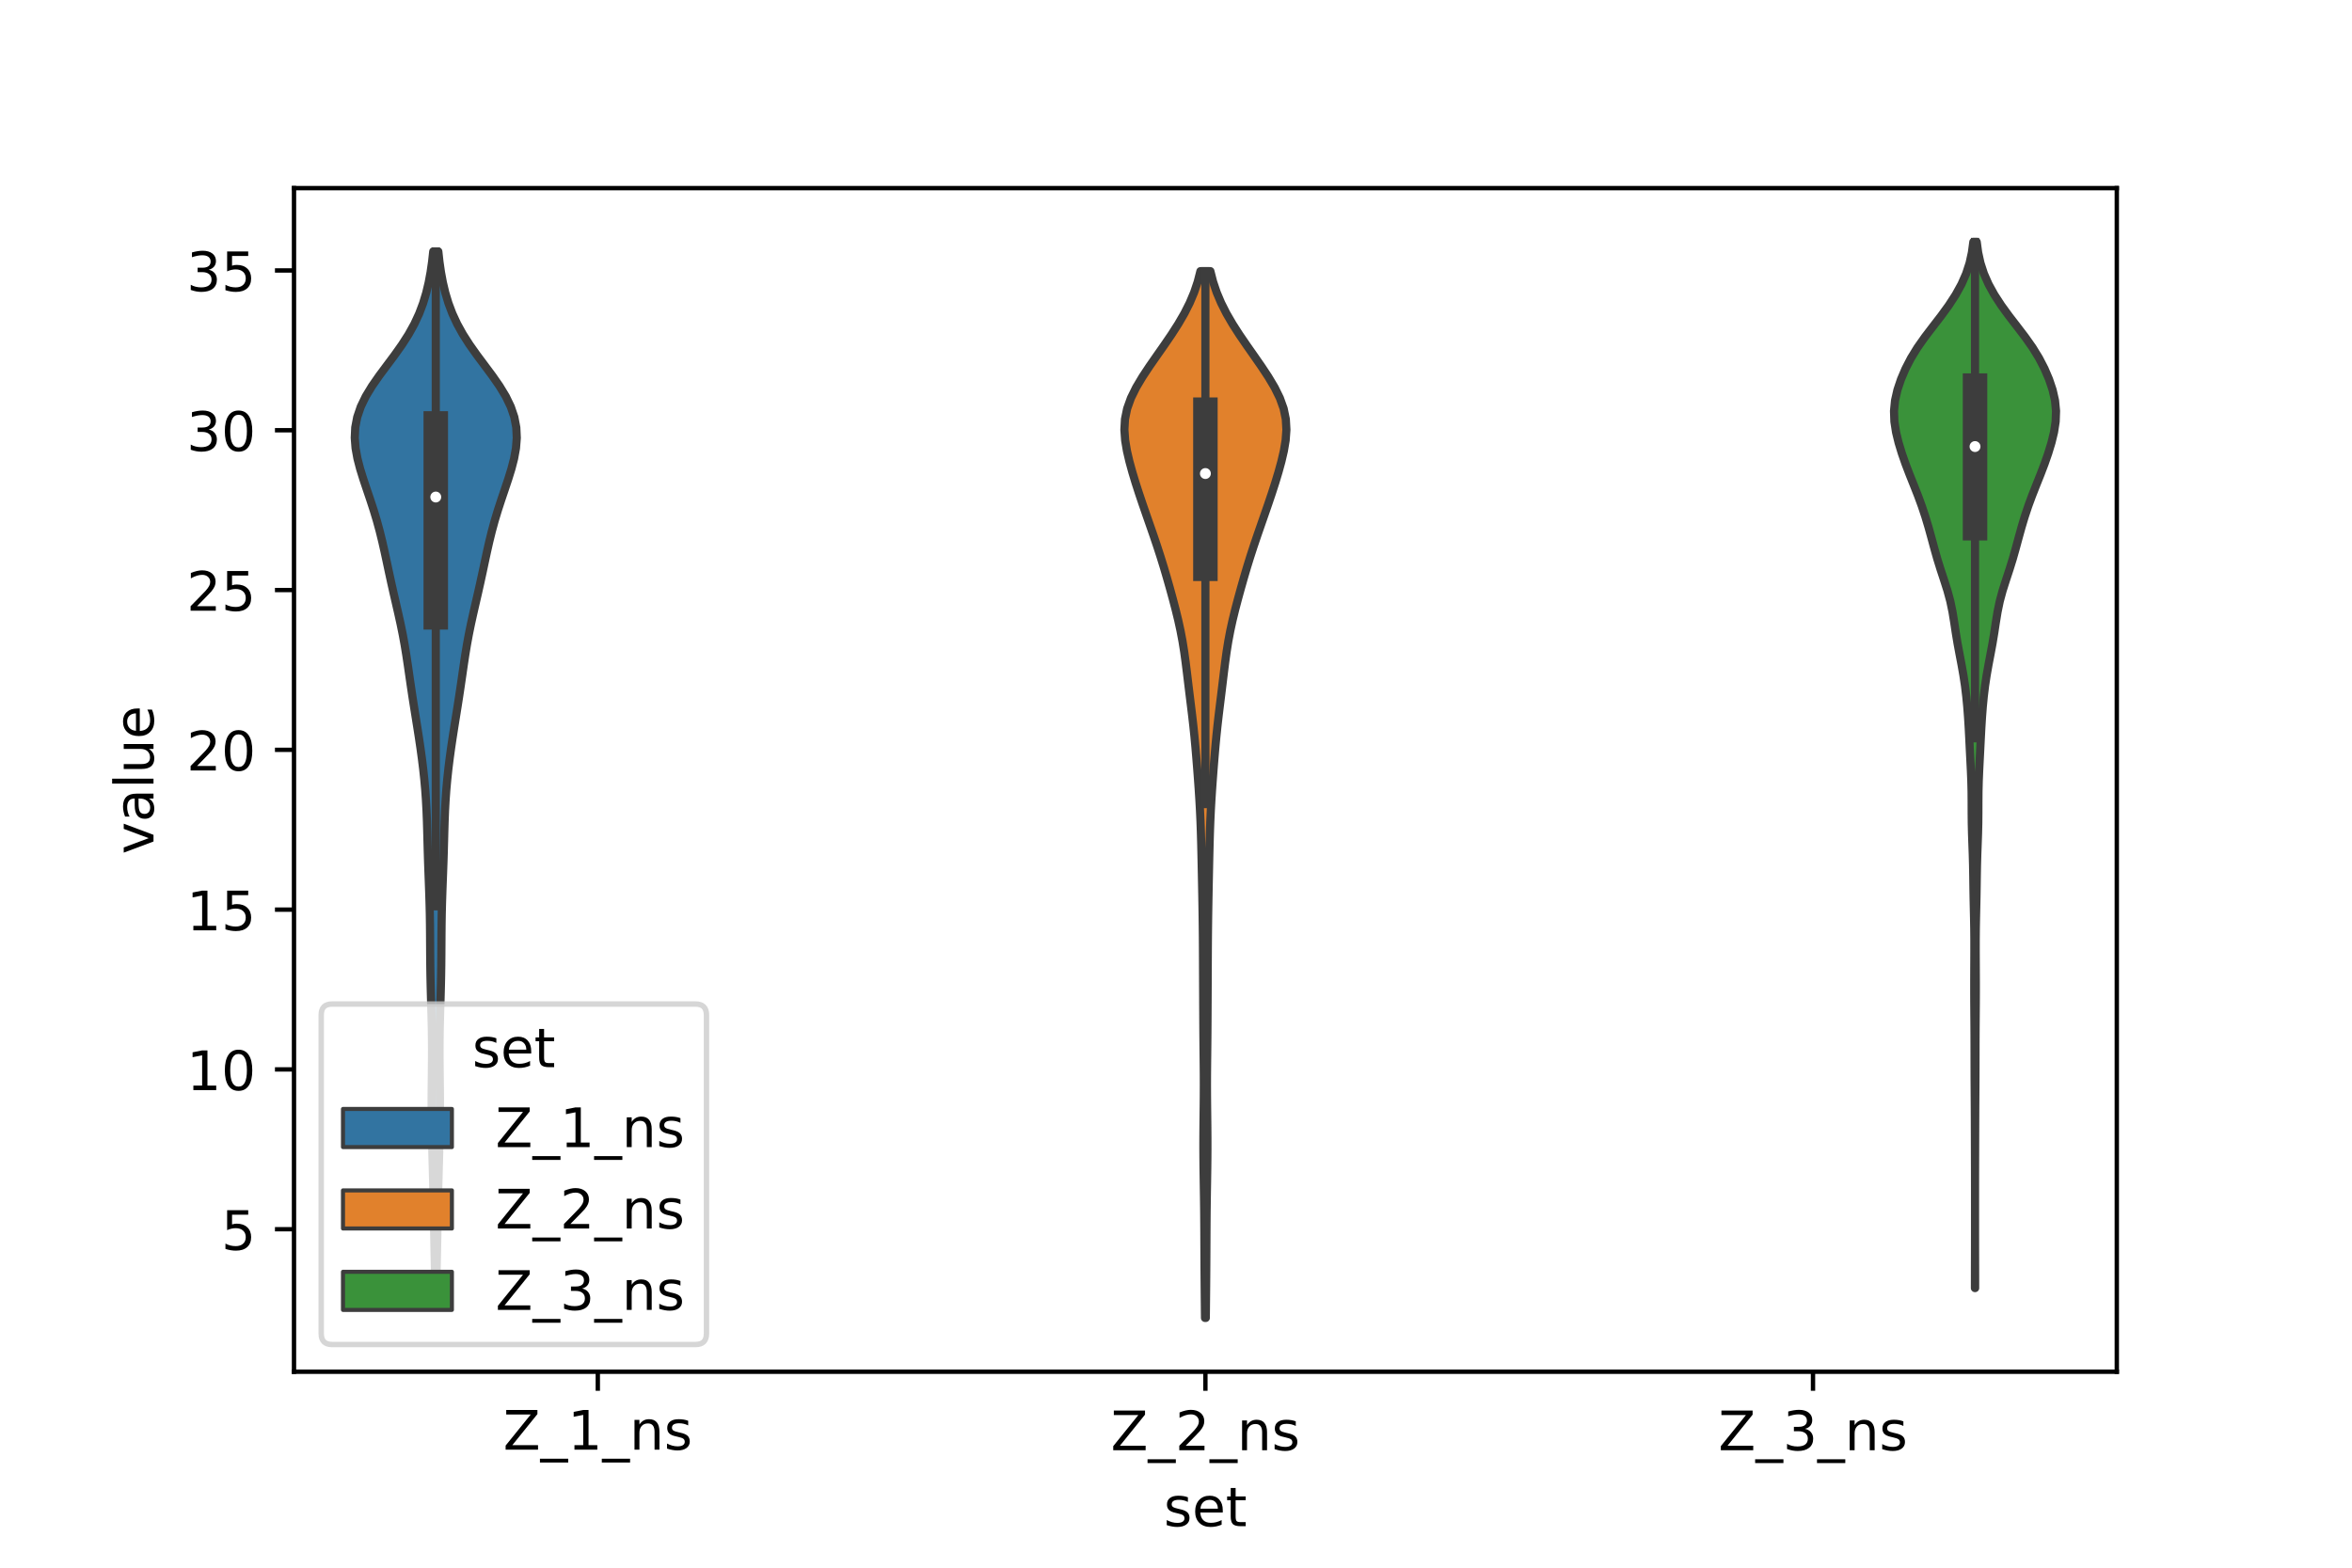 <?xml version="1.0" encoding="utf-8" standalone="no"?>
<!DOCTYPE svg PUBLIC "-//W3C//DTD SVG 1.1//EN"
  "http://www.w3.org/Graphics/SVG/1.1/DTD/svg11.dtd">
<!-- Created with matplotlib (https://matplotlib.org/) -->
<svg height="288pt" version="1.1" viewBox="0 0 432 288" width="432pt" xmlns="http://www.w3.org/2000/svg" xmlns:xlink="http://www.w3.org/1999/xlink">
 <defs>
  <style type="text/css">*{stroke-linecap:butt;stroke-linejoin:round;}</style>
 </defs>
 <g id="figure_1">
  <g id="patch_1">
   <path d="M 0 288 
L 432 288 
L 432 0 
L 0 0 
z
" style="fill:#ffffff;"/>
  </g>
  <g id="axes_1">
   <g id="patch_2">
    <path d="M 54 252 
L 388.8 252 
L 388.8 34.56 
L 54 34.56 
z
" style="fill:#ffffff;"/>
   </g>
   <g id="PolyCollection_1">
    <defs>
     <path d="M 80.172 -53.506 
L 79.908 -53.506 
L 79.869 -55.408 
L 79.829 -57.31 
L 79.79 -59.212 
L 79.753 -61.114 
L 79.719 -63.016 
L 79.685 -64.918 
L 79.649 -66.82 
L 79.61 -68.722 
L 79.565 -70.624 
L 79.515 -72.526 
L 79.462 -74.428 
L 79.41 -76.33 
L 79.361 -78.232 
L 79.32 -80.134 
L 79.291 -82.036 
L 79.276 -83.938 
L 79.275 -85.84 
L 79.286 -87.742 
L 79.306 -89.644 
L 79.328 -91.546 
L 79.345 -93.448 
L 79.35 -95.35 
L 79.339 -97.252 
L 79.309 -99.154 
L 79.265 -101.056 
L 79.211 -102.958 
L 79.155 -104.86 
L 79.104 -106.762 
L 79.062 -108.664 
L 79.033 -110.566 
L 79.015 -112.468 
L 79.003 -114.37 
L 78.992 -116.272 
L 78.975 -118.174 
L 78.946 -120.076 
L 78.9 -121.978 
L 78.84 -123.88 
L 78.771 -125.782 
L 78.699 -127.684 
L 78.631 -129.586 
L 78.573 -131.488 
L 78.521 -133.39 
L 78.472 -135.292 
L 78.415 -137.194 
L 78.34 -139.096 
L 78.238 -140.998 
L 78.104 -142.9 
L 77.934 -144.802 
L 77.731 -146.704 
L 77.497 -148.606 
L 77.237 -150.508 
L 76.956 -152.41 
L 76.66 -154.312 
L 76.356 -156.214 
L 76.052 -158.116 
L 75.755 -160.018 
L 75.47 -161.92 
L 75.193 -163.822 
L 74.919 -165.724 
L 74.633 -167.626 
L 74.321 -169.528 
L 73.973 -171.43 
L 73.586 -173.332 
L 73.166 -175.234 
L 72.729 -177.137 
L 72.29 -179.039 
L 71.862 -180.941 
L 71.448 -182.843 
L 71.043 -184.745 
L 70.634 -186.647 
L 70.203 -188.549 
L 69.733 -190.451 
L 69.213 -192.353 
L 68.639 -194.255 
L 68.019 -196.157 
L 67.375 -198.059 
L 66.737 -199.961 
L 66.147 -201.863 
L 65.654 -203.765 
L 65.309 -205.667 
L 65.16 -207.569 
L 65.251 -209.471 
L 65.614 -211.373 
L 66.26 -213.275 
L 67.179 -215.177 
L 68.333 -217.079 
L 69.658 -218.981 
L 71.073 -220.883 
L 72.493 -222.785 
L 73.841 -224.687 
L 75.059 -226.589 
L 76.113 -228.491 
L 76.994 -230.393 
L 77.711 -232.295 
L 78.284 -234.197 
L 78.736 -236.099 
L 79.089 -238.001 
L 79.364 -239.903 
L 79.573 -241.805 
L 80.507 -241.805 
L 80.507 -241.805 
L 80.716 -239.903 
L 80.991 -238.001 
L 81.344 -236.099 
L 81.796 -234.197 
L 82.369 -232.295 
L 83.086 -230.393 
L 83.967 -228.491 
L 85.021 -226.589 
L 86.239 -224.687 
L 87.587 -222.785 
L 89.007 -220.883 
L 90.422 -218.981 
L 91.747 -217.079 
L 92.901 -215.177 
L 93.82 -213.275 
L 94.466 -211.373 
L 94.829 -209.471 
L 94.92 -207.569 
L 94.771 -205.667 
L 94.426 -203.765 
L 93.933 -201.863 
L 93.343 -199.961 
L 92.705 -198.059 
L 92.061 -196.157 
L 91.441 -194.255 
L 90.867 -192.353 
L 90.347 -190.451 
L 89.877 -188.549 
L 89.446 -186.647 
L 89.037 -184.745 
L 88.632 -182.843 
L 88.218 -180.941 
L 87.79 -179.039 
L 87.351 -177.137 
L 86.914 -175.234 
L 86.494 -173.332 
L 86.107 -171.43 
L 85.759 -169.528 
L 85.447 -167.626 
L 85.161 -165.724 
L 84.887 -163.822 
L 84.61 -161.92 
L 84.325 -160.018 
L 84.028 -158.116 
L 83.724 -156.214 
L 83.42 -154.312 
L 83.124 -152.41 
L 82.843 -150.508 
L 82.583 -148.606 
L 82.349 -146.704 
L 82.146 -144.802 
L 81.976 -142.9 
L 81.842 -140.998 
L 81.74 -139.096 
L 81.665 -137.194 
L 81.608 -135.292 
L 81.559 -133.39 
L 81.507 -131.488 
L 81.449 -129.586 
L 81.381 -127.684 
L 81.309 -125.782 
L 81.24 -123.88 
L 81.18 -121.978 
L 81.134 -120.076 
L 81.105 -118.174 
L 81.088 -116.272 
L 81.077 -114.37 
L 81.065 -112.468 
L 81.047 -110.566 
L 81.018 -108.664 
L 80.976 -106.762 
L 80.925 -104.86 
L 80.869 -102.958 
L 80.815 -101.056 
L 80.771 -99.154 
L 80.741 -97.252 
L 80.73 -95.35 
L 80.735 -93.448 
L 80.752 -91.546 
L 80.774 -89.644 
L 80.794 -87.742 
L 80.805 -85.84 
L 80.804 -83.938 
L 80.789 -82.036 
L 80.76 -80.134 
L 80.719 -78.232 
L 80.67 -76.33 
L 80.618 -74.428 
L 80.565 -72.526 
L 80.515 -70.624 
L 80.47 -68.722 
L 80.431 -66.82 
L 80.395 -64.918 
L 80.361 -63.016 
L 80.327 -61.114 
L 80.29 -59.212 
L 80.251 -57.31 
L 80.211 -55.408 
L 80.172 -53.506 
z
" id="m6a539c9d54" style="stroke:#3d3d3d;stroke-width:1.5;"/>
    </defs>
    <g clip-path="url(#pc1f71ebf82)">
     <use style="fill:#3274a1;stroke:#3d3d3d;stroke-width:1.5;" x="0" xlink:href="#m6a539c9d54" y="288"/>
    </g>
   </g>
   <g id="PolyCollection_2">
    <defs>
     <path d="M 221.473 -45.884 
L 221.327 -45.884 
L 221.306 -47.826 
L 221.286 -49.769 
L 221.268 -51.711 
L 221.251 -53.653 
L 221.237 -55.596 
L 221.226 -57.538 
L 221.216 -59.481 
L 221.207 -61.423 
L 221.195 -63.366 
L 221.179 -65.308 
L 221.155 -67.251 
L 221.125 -69.193 
L 221.093 -71.135 
L 221.063 -73.078 
L 221.041 -75.02 
L 221.029 -76.963 
L 221.031 -78.905 
L 221.044 -80.848 
L 221.065 -82.79 
L 221.088 -84.733 
L 221.106 -86.675 
L 221.113 -88.618 
L 221.107 -90.56 
L 221.09 -92.502 
L 221.068 -94.445 
L 221.047 -96.387 
L 221.03 -98.33 
L 221.017 -100.272 
L 221.007 -102.215 
L 220.998 -104.157 
L 220.989 -106.1 
L 220.98 -108.042 
L 220.972 -109.984 
L 220.964 -111.927 
L 220.954 -113.869 
L 220.94 -115.812 
L 220.92 -117.754 
L 220.895 -119.697 
L 220.865 -121.639 
L 220.83 -123.582 
L 220.793 -125.524 
L 220.754 -127.466 
L 220.714 -129.409 
L 220.671 -131.351 
L 220.624 -133.294 
L 220.567 -135.236 
L 220.496 -137.179 
L 220.406 -139.121 
L 220.298 -141.064 
L 220.173 -143.006 
L 220.034 -144.949 
L 219.887 -146.891 
L 219.732 -148.833 
L 219.567 -150.776 
L 219.385 -152.718 
L 219.183 -154.661 
L 218.961 -156.603 
L 218.725 -158.546 
L 218.485 -160.488 
L 218.248 -162.431 
L 218.014 -164.373 
L 217.772 -166.315 
L 217.505 -168.258 
L 217.195 -170.2 
L 216.827 -172.143 
L 216.402 -174.085 
L 215.926 -176.028 
L 215.416 -177.97 
L 214.883 -179.913 
L 214.331 -181.855 
L 213.758 -183.798 
L 213.157 -185.74 
L 212.525 -187.682 
L 211.868 -189.625 
L 211.194 -191.567 
L 210.516 -193.51 
L 209.844 -195.452 
L 209.189 -197.395 
L 208.562 -199.337 
L 207.975 -201.28 
L 207.442 -203.222 
L 206.989 -205.164 
L 206.662 -207.107 
L 206.52 -209.049 
L 206.628 -210.992 
L 207.028 -212.934 
L 207.725 -214.877 
L 208.682 -216.819 
L 209.838 -218.762 
L 211.123 -220.704 
L 212.473 -222.646 
L 213.836 -224.589 
L 215.163 -226.531 
L 216.409 -228.474 
L 217.537 -230.416 
L 218.518 -232.359 
L 219.336 -234.301 
L 219.99 -236.244 
L 220.486 -238.186 
L 222.314 -238.186 
L 222.314 -238.186 
L 222.81 -236.244 
L 223.464 -234.301 
L 224.282 -232.359 
L 225.263 -230.416 
L 226.391 -228.474 
L 227.637 -226.531 
L 228.964 -224.589 
L 230.327 -222.646 
L 231.677 -220.704 
L 232.962 -218.762 
L 234.118 -216.819 
L 235.075 -214.877 
L 235.772 -212.934 
L 236.172 -210.992 
L 236.28 -209.049 
L 236.138 -207.107 
L 235.811 -205.164 
L 235.358 -203.222 
L 234.825 -201.28 
L 234.238 -199.337 
L 233.611 -197.395 
L 232.956 -195.452 
L 232.284 -193.51 
L 231.606 -191.567 
L 230.932 -189.625 
L 230.275 -187.682 
L 229.643 -185.74 
L 229.042 -183.798 
L 228.469 -181.855 
L 227.917 -179.913 
L 227.384 -177.97 
L 226.874 -176.028 
L 226.398 -174.085 
L 225.973 -172.143 
L 225.605 -170.2 
L 225.295 -168.258 
L 225.028 -166.315 
L 224.786 -164.373 
L 224.552 -162.431 
L 224.315 -160.488 
L 224.075 -158.546 
L 223.839 -156.603 
L 223.617 -154.661 
L 223.415 -152.718 
L 223.233 -150.776 
L 223.068 -148.833 
L 222.913 -146.891 
L 222.766 -144.949 
L 222.627 -143.006 
L 222.502 -141.064 
L 222.394 -139.121 
L 222.304 -137.179 
L 222.233 -135.236 
L 222.176 -133.294 
L 222.129 -131.351 
L 222.086 -129.409 
L 222.046 -127.466 
L 222.007 -125.524 
L 221.97 -123.582 
L 221.935 -121.639 
L 221.905 -119.697 
L 221.88 -117.754 
L 221.86 -115.812 
L 221.846 -113.869 
L 221.836 -111.927 
L 221.828 -109.984 
L 221.82 -108.042 
L 221.811 -106.1 
L 221.802 -104.157 
L 221.793 -102.215 
L 221.783 -100.272 
L 221.77 -98.33 
L 221.753 -96.387 
L 221.732 -94.445 
L 221.71 -92.502 
L 221.693 -90.56 
L 221.687 -88.618 
L 221.694 -86.675 
L 221.712 -84.733 
L 221.735 -82.79 
L 221.756 -80.848 
L 221.769 -78.905 
L 221.771 -76.963 
L 221.759 -75.02 
L 221.737 -73.078 
L 221.707 -71.135 
L 221.675 -69.193 
L 221.645 -67.251 
L 221.621 -65.308 
L 221.605 -63.366 
L 221.593 -61.423 
L 221.584 -59.481 
L 221.574 -57.538 
L 221.563 -55.596 
L 221.549 -53.653 
L 221.532 -51.711 
L 221.514 -49.769 
L 221.494 -47.826 
L 221.473 -45.884 
z
" id="mf9cb48114d" style="stroke:#3d3d3d;stroke-width:1.5;"/>
    </defs>
    <g clip-path="url(#pc1f71ebf82)">
     <use style="fill:#e1812c;stroke:#3d3d3d;stroke-width:1.5;" x="0" xlink:href="#mf9cb48114d" y="288"/>
    </g>
   </g>
   <g id="PolyCollection_3">
    <defs>
     <path d="M 362.78 -51.369 
L 362.74 -51.369 
L 362.742 -53.311 
L 362.746 -55.252 
L 362.752 -57.193 
L 362.756 -59.135 
L 362.758 -61.076 
L 362.759 -63.017 
L 362.76 -64.958 
L 362.76 -66.9 
L 362.759 -68.841 
L 362.758 -70.782 
L 362.755 -72.724 
L 362.75 -74.665 
L 362.744 -76.606 
L 362.738 -78.547 
L 362.732 -80.489 
L 362.726 -82.43 
L 362.718 -84.371 
L 362.706 -86.313 
L 362.694 -88.254 
L 362.683 -90.195 
L 362.677 -92.136 
L 362.674 -94.078 
L 362.671 -96.019 
L 362.665 -97.96 
L 362.653 -99.902 
L 362.637 -101.843 
L 362.622 -103.784 
L 362.614 -105.725 
L 362.614 -107.667 
L 362.621 -109.608 
L 362.631 -111.549 
L 362.638 -113.49 
L 362.636 -115.432 
L 362.618 -117.373 
L 362.583 -119.314 
L 362.538 -121.256 
L 362.495 -123.197 
L 362.463 -125.138 
L 362.436 -127.079 
L 362.402 -129.021 
L 362.348 -130.962 
L 362.277 -132.903 
L 362.209 -134.845 
L 362.163 -136.786 
L 362.145 -138.727 
L 362.141 -140.668 
L 362.126 -142.61 
L 362.078 -144.551 
L 361.997 -146.492 
L 361.9 -148.434 
L 361.801 -150.375 
L 361.706 -152.316 
L 361.604 -154.257 
L 361.485 -156.199 
L 361.338 -158.14 
L 361.152 -160.081 
L 360.917 -162.023 
L 360.624 -163.964 
L 360.281 -165.905 
L 359.911 -167.846 
L 359.551 -169.788 
L 359.229 -171.729 
L 358.936 -173.67 
L 358.62 -175.612 
L 358.217 -177.553 
L 357.692 -179.494 
L 357.074 -181.435 
L 356.433 -183.377 
L 355.83 -185.318 
L 355.28 -187.259 
L 354.755 -189.2 
L 354.217 -191.142 
L 353.634 -193.083 
L 352.988 -195.024 
L 352.273 -196.966 
L 351.507 -198.907 
L 350.731 -200.848 
L 349.989 -202.789 
L 349.312 -204.731 
L 348.721 -206.672 
L 348.25 -208.613 
L 347.951 -210.555 
L 347.88 -212.496 
L 348.07 -214.437 
L 348.511 -216.378 
L 349.163 -218.32 
L 349.992 -220.261 
L 350.995 -222.202 
L 352.187 -224.144 
L 353.556 -226.085 
L 355.038 -228.026 
L 356.534 -229.967 
L 357.946 -231.909 
L 359.208 -233.85 
L 360.278 -235.791 
L 361.131 -237.733 
L 361.762 -239.674 
L 362.187 -241.615 
L 362.449 -243.556 
L 363.071 -243.556 
L 363.071 -243.556 
L 363.333 -241.615 
L 363.758 -239.674 
L 364.389 -237.733 
L 365.242 -235.791 
L 366.312 -233.85 
L 367.574 -231.909 
L 368.986 -229.967 
L 370.482 -228.026 
L 371.964 -226.085 
L 373.333 -224.144 
L 374.525 -222.202 
L 375.528 -220.261 
L 376.357 -218.32 
L 377.009 -216.378 
L 377.45 -214.437 
L 377.64 -212.496 
L 377.569 -210.555 
L 377.27 -208.613 
L 376.799 -206.672 
L 376.208 -204.731 
L 375.531 -202.789 
L 374.789 -200.848 
L 374.013 -198.907 
L 373.247 -196.966 
L 372.532 -195.024 
L 371.886 -193.083 
L 371.303 -191.142 
L 370.765 -189.2 
L 370.24 -187.259 
L 369.69 -185.318 
L 369.087 -183.377 
L 368.446 -181.435 
L 367.828 -179.494 
L 367.303 -177.553 
L 366.9 -175.612 
L 366.584 -173.67 
L 366.291 -171.729 
L 365.969 -169.788 
L 365.609 -167.846 
L 365.239 -165.905 
L 364.896 -163.964 
L 364.603 -162.023 
L 364.368 -160.081 
L 364.182 -158.14 
L 364.035 -156.199 
L 363.916 -154.257 
L 363.814 -152.316 
L 363.719 -150.375 
L 363.62 -148.434 
L 363.523 -146.492 
L 363.442 -144.551 
L 363.394 -142.61 
L 363.379 -140.668 
L 363.375 -138.727 
L 363.357 -136.786 
L 363.311 -134.845 
L 363.243 -132.903 
L 363.172 -130.962 
L 363.118 -129.021 
L 363.084 -127.079 
L 363.057 -125.138 
L 363.025 -123.197 
L 362.982 -121.256 
L 362.937 -119.314 
L 362.902 -117.373 
L 362.884 -115.432 
L 362.882 -113.49 
L 362.889 -111.549 
L 362.899 -109.608 
L 362.906 -107.667 
L 362.906 -105.725 
L 362.898 -103.784 
L 362.883 -101.843 
L 362.867 -99.902 
L 362.855 -97.96 
L 362.849 -96.019 
L 362.846 -94.078 
L 362.843 -92.136 
L 362.837 -90.195 
L 362.826 -88.254 
L 362.814 -86.313 
L 362.802 -84.371 
L 362.794 -82.43 
L 362.788 -80.489 
L 362.782 -78.547 
L 362.776 -76.606 
L 362.77 -74.665 
L 362.765 -72.724 
L 362.762 -70.782 
L 362.761 -68.841 
L 362.76 -66.9 
L 362.76 -64.958 
L 362.761 -63.017 
L 362.762 -61.076 
L 362.764 -59.135 
L 362.768 -57.193 
L 362.774 -55.252 
L 362.778 -53.311 
L 362.78 -51.369 
z
" id="mc1b87d69ce" style="stroke:#3d3d3d;stroke-width:1.5;"/>
    </defs>
    <g clip-path="url(#pc1f71ebf82)">
     <use style="fill:#3a923a;stroke:#3d3d3d;stroke-width:1.5;" x="0" xlink:href="#mc1b87d69ce" y="288"/>
    </g>
   </g>
   <g id="patch_3">
    <path clip-path="url(#pc1f71ebf82)" d="M 109.8 255.173 
L 109.8 255.173 
L 109.8 255.173 
L 109.8 255.173 
z
" style="fill:#3274a1;stroke:#3d3d3d;stroke-linejoin:miter;stroke-width:0.75;"/>
   </g>
   <g id="patch_4">
    <path clip-path="url(#pc1f71ebf82)" d="M 109.8 255.173 
L 109.8 255.173 
L 109.8 255.173 
L 109.8 255.173 
z
" style="fill:#e1812c;stroke:#3d3d3d;stroke-linejoin:miter;stroke-width:0.75;"/>
   </g>
   <g id="patch_5">
    <path clip-path="url(#pc1f71ebf82)" d="M 109.8 255.173 
L 109.8 255.173 
L 109.8 255.173 
L 109.8 255.173 
z
" style="fill:#3a923a;stroke:#3d3d3d;stroke-linejoin:miter;stroke-width:0.75;"/>
   </g>
   <g id="matplotlib.axis_1">
    <g id="xtick_1">
     <g id="line2d_1">
      <defs>
       <path d="M 0 0 
L 0 3.5 
" id="mb896e385e2" style="stroke:#000000;stroke-width:0.8;"/>
      </defs>
      <g>
       <use style="stroke:#000000;stroke-width:0.8;" x="109.8" xlink:href="#mb896e385e2" y="252"/>
      </g>
     </g>
     <g id="text_1">
      <!-- Z_1_ns -->
      <g transform="translate(92.42 266.32)scale(0.1 -0.1)">
       <defs>
        <path d="M 5.609 72.906 
L 62.891 72.906 
L 62.891 65.375 
L 16.797 8.297 
L 64.016 8.297 
L 64.016 0 
L 4.5 0 
L 4.5 7.516 
L 50.594 64.594 
L 5.609 64.594 
z
" id="DejaVuSans-90"/>
        <path d="M 50.984 -16.609 
L 50.984 -23.578 
L -0.984 -23.578 
L -0.984 -16.609 
z
" id="DejaVuSans-95"/>
        <path d="M 12.406 8.297 
L 28.516 8.297 
L 28.516 63.922 
L 10.984 60.406 
L 10.984 69.391 
L 28.422 72.906 
L 38.281 72.906 
L 38.281 8.297 
L 54.391 8.297 
L 54.391 0 
L 12.406 0 
z
" id="DejaVuSans-49"/>
        <path d="M 54.891 33.016 
L 54.891 0 
L 45.906 0 
L 45.906 32.719 
Q 45.906 40.484 42.875 44.328 
Q 39.844 48.188 33.797 48.188 
Q 26.516 48.188 22.312 43.547 
Q 18.109 38.922 18.109 30.906 
L 18.109 0 
L 9.078 0 
L 9.078 54.688 
L 18.109 54.688 
L 18.109 46.188 
Q 21.344 51.125 25.703 53.562 
Q 30.078 56 35.797 56 
Q 45.219 56 50.047 50.172 
Q 54.891 44.344 54.891 33.016 
z
" id="DejaVuSans-110"/>
        <path d="M 44.281 53.078 
L 44.281 44.578 
Q 40.484 46.531 36.375 47.5 
Q 32.281 48.484 27.875 48.484 
Q 21.188 48.484 17.844 46.438 
Q 14.5 44.391 14.5 40.281 
Q 14.5 37.156 16.891 35.375 
Q 19.281 33.594 26.516 31.984 
L 29.594 31.297 
Q 39.156 29.25 43.188 25.516 
Q 47.219 21.781 47.219 15.094 
Q 47.219 7.469 41.188 3.016 
Q 35.156 -1.422 24.609 -1.422 
Q 20.219 -1.422 15.453 -0.562 
Q 10.688 0.297 5.422 2 
L 5.422 11.281 
Q 10.406 8.688 15.234 7.391 
Q 20.062 6.109 24.812 6.109 
Q 31.156 6.109 34.562 8.281 
Q 37.984 10.453 37.984 14.406 
Q 37.984 18.062 35.516 20.016 
Q 33.062 21.969 24.703 23.781 
L 21.578 24.516 
Q 13.234 26.266 9.516 29.906 
Q 5.812 33.547 5.812 39.891 
Q 5.812 47.609 11.281 51.797 
Q 16.75 56 26.812 56 
Q 31.781 56 36.172 55.266 
Q 40.578 54.547 44.281 53.078 
z
" id="DejaVuSans-115"/>
       </defs>
       <use xlink:href="#DejaVuSans-90"/>
       <use x="68.506" xlink:href="#DejaVuSans-95"/>
       <use x="118.506" xlink:href="#DejaVuSans-49"/>
       <use x="182.129" xlink:href="#DejaVuSans-95"/>
       <use x="232.129" xlink:href="#DejaVuSans-110"/>
       <use x="295.508" xlink:href="#DejaVuSans-115"/>
      </g>
     </g>
    </g>
    <g id="xtick_2">
     <g id="line2d_2">
      <g>
       <use style="stroke:#000000;stroke-width:0.8;" x="221.4" xlink:href="#mb896e385e2" y="252"/>
      </g>
     </g>
     <g id="text_2">
      <!-- Z_2_ns -->
      <g transform="translate(204.02 266.422)scale(0.1 -0.1)">
       <defs>
        <path d="M 19.188 8.297 
L 53.609 8.297 
L 53.609 0 
L 7.328 0 
L 7.328 8.297 
Q 12.938 14.109 22.625 23.891 
Q 32.328 33.688 34.812 36.531 
Q 39.547 41.844 41.422 45.531 
Q 43.312 49.219 43.312 52.781 
Q 43.312 58.594 39.234 62.25 
Q 35.156 65.922 28.609 65.922 
Q 23.969 65.922 18.812 64.312 
Q 13.672 62.703 7.812 59.422 
L 7.812 69.391 
Q 13.766 71.781 18.938 73 
Q 24.125 74.219 28.422 74.219 
Q 39.75 74.219 46.484 68.547 
Q 53.219 62.891 53.219 53.422 
Q 53.219 48.922 51.531 44.891 
Q 49.859 40.875 45.406 35.406 
Q 44.188 33.984 37.641 27.219 
Q 31.109 20.453 19.188 8.297 
z
" id="DejaVuSans-50"/>
       </defs>
       <use xlink:href="#DejaVuSans-90"/>
       <use x="68.506" xlink:href="#DejaVuSans-95"/>
       <use x="118.506" xlink:href="#DejaVuSans-50"/>
       <use x="182.129" xlink:href="#DejaVuSans-95"/>
       <use x="232.129" xlink:href="#DejaVuSans-110"/>
       <use x="295.508" xlink:href="#DejaVuSans-115"/>
      </g>
     </g>
    </g>
    <g id="xtick_3">
     <g id="line2d_3">
      <g>
       <use style="stroke:#000000;stroke-width:0.8;" x="333" xlink:href="#mb896e385e2" y="252"/>
      </g>
     </g>
     <g id="text_3">
      <!-- Z_3_ns -->
      <g transform="translate(315.62 266.422)scale(0.1 -0.1)">
       <defs>
        <path d="M 40.578 39.312 
Q 47.656 37.797 51.625 33 
Q 55.609 28.219 55.609 21.188 
Q 55.609 10.406 48.188 4.484 
Q 40.766 -1.422 27.094 -1.422 
Q 22.516 -1.422 17.656 -0.516 
Q 12.797 0.391 7.625 2.203 
L 7.625 11.719 
Q 11.719 9.328 16.594 8.109 
Q 21.484 6.891 26.812 6.891 
Q 36.078 6.891 40.938 10.547 
Q 45.797 14.203 45.797 21.188 
Q 45.797 27.641 41.281 31.266 
Q 36.766 34.906 28.719 34.906 
L 20.219 34.906 
L 20.219 43.016 
L 29.109 43.016 
Q 36.375 43.016 40.234 45.922 
Q 44.094 48.828 44.094 54.297 
Q 44.094 59.906 40.109 62.906 
Q 36.141 65.922 28.719 65.922 
Q 24.656 65.922 20.016 65.031 
Q 15.375 64.156 9.812 62.312 
L 9.812 71.094 
Q 15.438 72.656 20.344 73.438 
Q 25.25 74.219 29.594 74.219 
Q 40.828 74.219 47.359 69.109 
Q 53.906 64.016 53.906 55.328 
Q 53.906 49.266 50.438 45.094 
Q 46.969 40.922 40.578 39.312 
z
" id="DejaVuSans-51"/>
       </defs>
       <use xlink:href="#DejaVuSans-90"/>
       <use x="68.506" xlink:href="#DejaVuSans-95"/>
       <use x="118.506" xlink:href="#DejaVuSans-51"/>
       <use x="182.129" xlink:href="#DejaVuSans-95"/>
       <use x="232.129" xlink:href="#DejaVuSans-110"/>
       <use x="295.508" xlink:href="#DejaVuSans-115"/>
      </g>
     </g>
    </g>
    <g id="text_4">
     <!-- set -->
     <g transform="translate(213.759 280.378)scale(0.1 -0.1)">
      <defs>
       <path d="M 56.203 29.594 
L 56.203 25.203 
L 14.891 25.203 
Q 15.484 15.922 20.484 11.062 
Q 25.484 6.203 34.422 6.203 
Q 39.594 6.203 44.453 7.469 
Q 49.312 8.734 54.109 11.281 
L 54.109 2.781 
Q 49.266 0.734 44.188 -0.344 
Q 39.109 -1.422 33.891 -1.422 
Q 20.797 -1.422 13.156 6.188 
Q 5.516 13.812 5.516 26.812 
Q 5.516 40.234 12.766 48.109 
Q 20.016 56 32.328 56 
Q 43.359 56 49.781 48.891 
Q 56.203 41.797 56.203 29.594 
z
M 47.219 32.234 
Q 47.125 39.594 43.094 43.984 
Q 39.062 48.391 32.422 48.391 
Q 24.906 48.391 20.391 44.141 
Q 15.875 39.891 15.188 32.172 
z
" id="DejaVuSans-101"/>
       <path d="M 18.312 70.219 
L 18.312 54.688 
L 36.812 54.688 
L 36.812 47.703 
L 18.312 47.703 
L 18.312 18.016 
Q 18.312 11.328 20.141 9.422 
Q 21.969 7.516 27.594 7.516 
L 36.812 7.516 
L 36.812 0 
L 27.594 0 
Q 17.188 0 13.234 3.875 
Q 9.281 7.766 9.281 18.016 
L 9.281 47.703 
L 2.688 47.703 
L 2.688 54.688 
L 9.281 54.688 
L 9.281 70.219 
z
" id="DejaVuSans-116"/>
      </defs>
      <use xlink:href="#DejaVuSans-115"/>
      <use x="52.1" xlink:href="#DejaVuSans-101"/>
      <use x="113.623" xlink:href="#DejaVuSans-116"/>
     </g>
    </g>
   </g>
   <g id="matplotlib.axis_2">
    <g id="ytick_1">
     <g id="line2d_4">
      <defs>
       <path d="M 0 0 
L -3.5 0 
" id="mb6b7e3510a" style="stroke:#000000;stroke-width:0.8;"/>
      </defs>
      <g>
       <use style="stroke:#000000;stroke-width:0.8;" x="54" xlink:href="#mb6b7e3510a" y="225.818"/>
      </g>
     </g>
     <g id="text_5">
      <!-- 5 -->
      <g transform="translate(40.638 229.617)scale(0.1 -0.1)">
       <defs>
        <path d="M 10.797 72.906 
L 49.516 72.906 
L 49.516 64.594 
L 19.828 64.594 
L 19.828 46.734 
Q 21.969 47.469 24.109 47.828 
Q 26.266 48.188 28.422 48.188 
Q 40.625 48.188 47.75 41.5 
Q 54.891 34.812 54.891 23.391 
Q 54.891 11.625 47.562 5.094 
Q 40.234 -1.422 26.906 -1.422 
Q 22.312 -1.422 17.547 -0.641 
Q 12.797 0.141 7.719 1.703 
L 7.719 11.625 
Q 12.109 9.234 16.797 8.062 
Q 21.484 6.891 26.703 6.891 
Q 35.156 6.891 40.078 11.328 
Q 45.016 15.766 45.016 23.391 
Q 45.016 31 40.078 35.438 
Q 35.156 39.891 26.703 39.891 
Q 22.75 39.891 18.812 39.016 
Q 14.891 38.141 10.797 36.281 
z
" id="DejaVuSans-53"/>
       </defs>
       <use xlink:href="#DejaVuSans-53"/>
      </g>
     </g>
    </g>
    <g id="ytick_2">
     <g id="line2d_5">
      <g>
       <use style="stroke:#000000;stroke-width:0.8;" x="54" xlink:href="#mb6b7e3510a" y="196.462"/>
      </g>
     </g>
     <g id="text_6">
      <!-- 10 -->
      <g transform="translate(34.275 200.261)scale(0.1 -0.1)">
       <defs>
        <path d="M 31.781 66.406 
Q 24.172 66.406 20.328 58.906 
Q 16.5 51.422 16.5 36.375 
Q 16.5 21.391 20.328 13.891 
Q 24.172 6.391 31.781 6.391 
Q 39.453 6.391 43.281 13.891 
Q 47.125 21.391 47.125 36.375 
Q 47.125 51.422 43.281 58.906 
Q 39.453 66.406 31.781 66.406 
z
M 31.781 74.219 
Q 44.047 74.219 50.516 64.516 
Q 56.984 54.828 56.984 36.375 
Q 56.984 17.969 50.516 8.266 
Q 44.047 -1.422 31.781 -1.422 
Q 19.531 -1.422 13.062 8.266 
Q 6.594 17.969 6.594 36.375 
Q 6.594 54.828 13.062 64.516 
Q 19.531 74.219 31.781 74.219 
z
" id="DejaVuSans-48"/>
       </defs>
       <use xlink:href="#DejaVuSans-49"/>
       <use x="63.623" xlink:href="#DejaVuSans-48"/>
      </g>
     </g>
    </g>
    <g id="ytick_3">
     <g id="line2d_6">
      <g>
       <use style="stroke:#000000;stroke-width:0.8;" x="54" xlink:href="#mb6b7e3510a" y="167.107"/>
      </g>
     </g>
     <g id="text_7">
      <!-- 15 -->
      <g transform="translate(34.275 170.906)scale(0.1 -0.1)">
       <use xlink:href="#DejaVuSans-49"/>
       <use x="63.623" xlink:href="#DejaVuSans-53"/>
      </g>
     </g>
    </g>
    <g id="ytick_4">
     <g id="line2d_7">
      <g>
       <use style="stroke:#000000;stroke-width:0.8;" x="54" xlink:href="#mb6b7e3510a" y="137.751"/>
      </g>
     </g>
     <g id="text_8">
      <!-- 20 -->
      <g transform="translate(34.275 141.551)scale(0.1 -0.1)">
       <use xlink:href="#DejaVuSans-50"/>
       <use x="63.623" xlink:href="#DejaVuSans-48"/>
      </g>
     </g>
    </g>
    <g id="ytick_5">
     <g id="line2d_8">
      <g>
       <use style="stroke:#000000;stroke-width:0.8;" x="54" xlink:href="#mb6b7e3510a" y="108.396"/>
      </g>
     </g>
     <g id="text_9">
      <!-- 25 -->
      <g transform="translate(34.275 112.195)scale(0.1 -0.1)">
       <use xlink:href="#DejaVuSans-50"/>
       <use x="63.623" xlink:href="#DejaVuSans-53"/>
      </g>
     </g>
    </g>
    <g id="ytick_6">
     <g id="line2d_9">
      <g>
       <use style="stroke:#000000;stroke-width:0.8;" x="54" xlink:href="#mb6b7e3510a" y="79.04"/>
      </g>
     </g>
     <g id="text_10">
      <!-- 30 -->
      <g transform="translate(34.275 82.84)scale(0.1 -0.1)">
       <use xlink:href="#DejaVuSans-51"/>
       <use x="63.623" xlink:href="#DejaVuSans-48"/>
      </g>
     </g>
    </g>
    <g id="ytick_7">
     <g id="line2d_10">
      <g>
       <use style="stroke:#000000;stroke-width:0.8;" x="54" xlink:href="#mb6b7e3510a" y="49.685"/>
      </g>
     </g>
     <g id="text_11">
      <!-- 35 -->
      <g transform="translate(34.275 53.484)scale(0.1 -0.1)">
       <use xlink:href="#DejaVuSans-51"/>
       <use x="63.623" xlink:href="#DejaVuSans-53"/>
      </g>
     </g>
    </g>
    <g id="text_12">
     <!-- value -->
     <g transform="translate(28.195 156.938)rotate(-90)scale(0.1 -0.1)">
      <defs>
       <path d="M 2.984 54.688 
L 12.5 54.688 
L 29.594 8.797 
L 46.688 54.688 
L 56.203 54.688 
L 35.688 0 
L 23.484 0 
z
" id="DejaVuSans-118"/>
       <path d="M 34.281 27.484 
Q 23.391 27.484 19.188 25 
Q 14.984 22.516 14.984 16.5 
Q 14.984 11.719 18.141 8.906 
Q 21.297 6.109 26.703 6.109 
Q 34.188 6.109 38.703 11.406 
Q 43.219 16.703 43.219 25.484 
L 43.219 27.484 
z
M 52.203 31.203 
L 52.203 0 
L 43.219 0 
L 43.219 8.297 
Q 40.141 3.328 35.547 0.953 
Q 30.953 -1.422 24.312 -1.422 
Q 15.922 -1.422 10.953 3.297 
Q 6 8.016 6 15.922 
Q 6 25.141 12.172 29.828 
Q 18.359 34.516 30.609 34.516 
L 43.219 34.516 
L 43.219 35.406 
Q 43.219 41.609 39.141 45 
Q 35.062 48.391 27.688 48.391 
Q 23 48.391 18.547 47.266 
Q 14.109 46.141 10.016 43.891 
L 10.016 52.203 
Q 14.938 54.109 19.578 55.047 
Q 24.219 56 28.609 56 
Q 40.484 56 46.344 49.844 
Q 52.203 43.703 52.203 31.203 
z
" id="DejaVuSans-97"/>
       <path d="M 9.422 75.984 
L 18.406 75.984 
L 18.406 0 
L 9.422 0 
z
" id="DejaVuSans-108"/>
       <path d="M 8.5 21.578 
L 8.5 54.688 
L 17.484 54.688 
L 17.484 21.922 
Q 17.484 14.156 20.5 10.266 
Q 23.531 6.391 29.594 6.391 
Q 36.859 6.391 41.078 11.031 
Q 45.312 15.672 45.312 23.688 
L 45.312 54.688 
L 54.297 54.688 
L 54.297 0 
L 45.312 0 
L 45.312 8.406 
Q 42.047 3.422 37.719 1 
Q 33.406 -1.422 27.688 -1.422 
Q 18.266 -1.422 13.375 4.438 
Q 8.5 10.297 8.5 21.578 
z
M 31.109 56 
z
" id="DejaVuSans-117"/>
      </defs>
      <use xlink:href="#DejaVuSans-118"/>
      <use x="59.18" xlink:href="#DejaVuSans-97"/>
      <use x="120.459" xlink:href="#DejaVuSans-108"/>
      <use x="148.242" xlink:href="#DejaVuSans-117"/>
      <use x="211.621" xlink:href="#DejaVuSans-101"/>
     </g>
    </g>
   </g>
   <g id="line2d_11">
    <path clip-path="url(#pc1f71ebf82)" d="M 80.04 166.5 
L 80.04 46.195 
" style="fill:none;stroke:#3d3d3d;stroke-linecap:square;stroke-width:1.5;"/>
   </g>
   <g id="line2d_12">
    <path clip-path="url(#pc1f71ebf82)" d="M 80.04 113.408 
L 80.04 77.785 
" style="fill:none;stroke:#3d3d3d;stroke-linecap:square;stroke-width:4.5;"/>
   </g>
   <g id="line2d_13">
    <path clip-path="url(#pc1f71ebf82)" d="M 221.4 147.723 
L 221.4 49.814 
" style="fill:none;stroke:#3d3d3d;stroke-linecap:square;stroke-width:1.5;"/>
   </g>
   <g id="line2d_14">
    <path clip-path="url(#pc1f71ebf82)" d="M 221.4 104.497 
L 221.4 75.263 
" style="fill:none;stroke:#3d3d3d;stroke-linecap:square;stroke-width:4.5;"/>
   </g>
   <g id="line2d_15">
    <path clip-path="url(#pc1f71ebf82)" d="M 362.76 135.64 
L 362.76 44.444 
" style="fill:none;stroke:#3d3d3d;stroke-linecap:square;stroke-width:1.5;"/>
   </g>
   <g id="line2d_16">
    <path clip-path="url(#pc1f71ebf82)" d="M 362.76 97.047 
L 362.76 70.837 
" style="fill:none;stroke:#3d3d3d;stroke-linecap:square;stroke-width:4.5;"/>
   </g>
   <g id="patch_6">
    <path d="M 54 252 
L 54 34.56 
" style="fill:none;stroke:#000000;stroke-linecap:square;stroke-linejoin:miter;stroke-width:0.8;"/>
   </g>
   <g id="patch_7">
    <path d="M 388.8 252 
L 388.8 34.56 
" style="fill:none;stroke:#000000;stroke-linecap:square;stroke-linejoin:miter;stroke-width:0.8;"/>
   </g>
   <g id="patch_8">
    <path d="M 54 252 
L 388.8 252 
" style="fill:none;stroke:#000000;stroke-linecap:square;stroke-linejoin:miter;stroke-width:0.8;"/>
   </g>
   <g id="patch_9">
    <path d="M 54 34.56 
L 388.8 34.56 
" style="fill:none;stroke:#000000;stroke-linecap:square;stroke-linejoin:miter;stroke-width:0.8;"/>
   </g>
   <g id="PathCollection_1">
    <defs>
     <path d="M 0 1.5 
C 0.398 1.5 0.779 1.342 1.061 1.061 
C 1.342 0.779 1.5 0.398 1.5 0 
C 1.5 -0.398 1.342 -0.779 1.061 -1.061 
C 0.779 -1.342 0.398 -1.5 0 -1.5 
C -0.398 -1.5 -0.779 -1.342 -1.061 -1.061 
C -1.342 -0.779 -1.5 -0.398 -1.5 0 
C -1.5 0.398 -1.342 0.779 -1.061 1.061 
C -0.779 1.342 -0.398 1.5 0 1.5 
z
" id="mad03373603" style="stroke:#3d3d3d;"/>
    </defs>
    <g clip-path="url(#pc1f71ebf82)">
     <use style="fill:#ffffff;stroke:#3d3d3d;" x="80.04" xlink:href="#mad03373603" y="91.309"/>
    </g>
   </g>
   <g id="PathCollection_2">
    <g clip-path="url(#pc1f71ebf82)">
     <use style="fill:#ffffff;stroke:#3d3d3d;" x="221.4" xlink:href="#mad03373603" y="86.992"/>
    </g>
   </g>
   <g id="PathCollection_3">
    <g clip-path="url(#pc1f71ebf82)">
     <use style="fill:#ffffff;stroke:#3d3d3d;" x="362.76" xlink:href="#mad03373603" y="82.036"/>
    </g>
   </g>
   <g id="legend_1">
    <g id="patch_10">
     <path d="M 61 247 
L 127.759 247 
Q 129.759 247 129.759 245 
L 129.759 186.453 
Q 129.759 184.453 127.759 184.453 
L 61 184.453 
Q 59 184.453 59 186.453 
L 59 245 
Q 59 247 61 247 
z
" style="fill:#ffffff;opacity:0.8;stroke:#cccccc;stroke-linejoin:miter;"/>
    </g>
    <g id="text_13">
     <!-- set -->
     <g transform="translate(86.738 196.052)scale(0.1 -0.1)">
      <use xlink:href="#DejaVuSans-115"/>
      <use x="52.1" xlink:href="#DejaVuSans-101"/>
      <use x="113.623" xlink:href="#DejaVuSans-116"/>
     </g>
    </g>
    <g id="patch_11">
     <path d="M 63 210.73 
L 83 210.73 
L 83 203.73 
L 63 203.73 
z
" style="fill:#3274a1;stroke:#3d3d3d;stroke-linejoin:miter;stroke-width:0.75;"/>
    </g>
    <g id="text_14">
     <!-- Z_1_ns -->
     <g transform="translate(91 210.73)scale(0.1 -0.1)">
      <use xlink:href="#DejaVuSans-90"/>
      <use x="68.506" xlink:href="#DejaVuSans-95"/>
      <use x="118.506" xlink:href="#DejaVuSans-49"/>
      <use x="182.129" xlink:href="#DejaVuSans-95"/>
      <use x="232.129" xlink:href="#DejaVuSans-110"/>
      <use x="295.508" xlink:href="#DejaVuSans-115"/>
     </g>
    </g>
    <g id="patch_12">
     <path d="M 63 225.686 
L 83 225.686 
L 83 218.686 
L 63 218.686 
z
" style="fill:#e1812c;stroke:#3d3d3d;stroke-linejoin:miter;stroke-width:0.75;"/>
    </g>
    <g id="text_15">
     <!-- Z_2_ns -->
     <g transform="translate(91 225.686)scale(0.1 -0.1)">
      <use xlink:href="#DejaVuSans-90"/>
      <use x="68.506" xlink:href="#DejaVuSans-95"/>
      <use x="118.506" xlink:href="#DejaVuSans-50"/>
      <use x="182.129" xlink:href="#DejaVuSans-95"/>
      <use x="232.129" xlink:href="#DejaVuSans-110"/>
      <use x="295.508" xlink:href="#DejaVuSans-115"/>
     </g>
    </g>
    <g id="patch_13">
     <path d="M 63 240.642 
L 83 240.642 
L 83 233.642 
L 63 233.642 
z
" style="fill:#3a923a;stroke:#3d3d3d;stroke-linejoin:miter;stroke-width:0.75;"/>
    </g>
    <g id="text_16">
     <!-- Z_3_ns -->
     <g transform="translate(91 240.642)scale(0.1 -0.1)">
      <use xlink:href="#DejaVuSans-90"/>
      <use x="68.506" xlink:href="#DejaVuSans-95"/>
      <use x="118.506" xlink:href="#DejaVuSans-51"/>
      <use x="182.129" xlink:href="#DejaVuSans-95"/>
      <use x="232.129" xlink:href="#DejaVuSans-110"/>
      <use x="295.508" xlink:href="#DejaVuSans-115"/>
     </g>
    </g>
   </g>
  </g>
 </g>
 <defs>
  <clipPath id="pc1f71ebf82">
   <rect height="217.44" width="334.8" x="54" y="34.56"/>
  </clipPath>
 </defs>
</svg>
